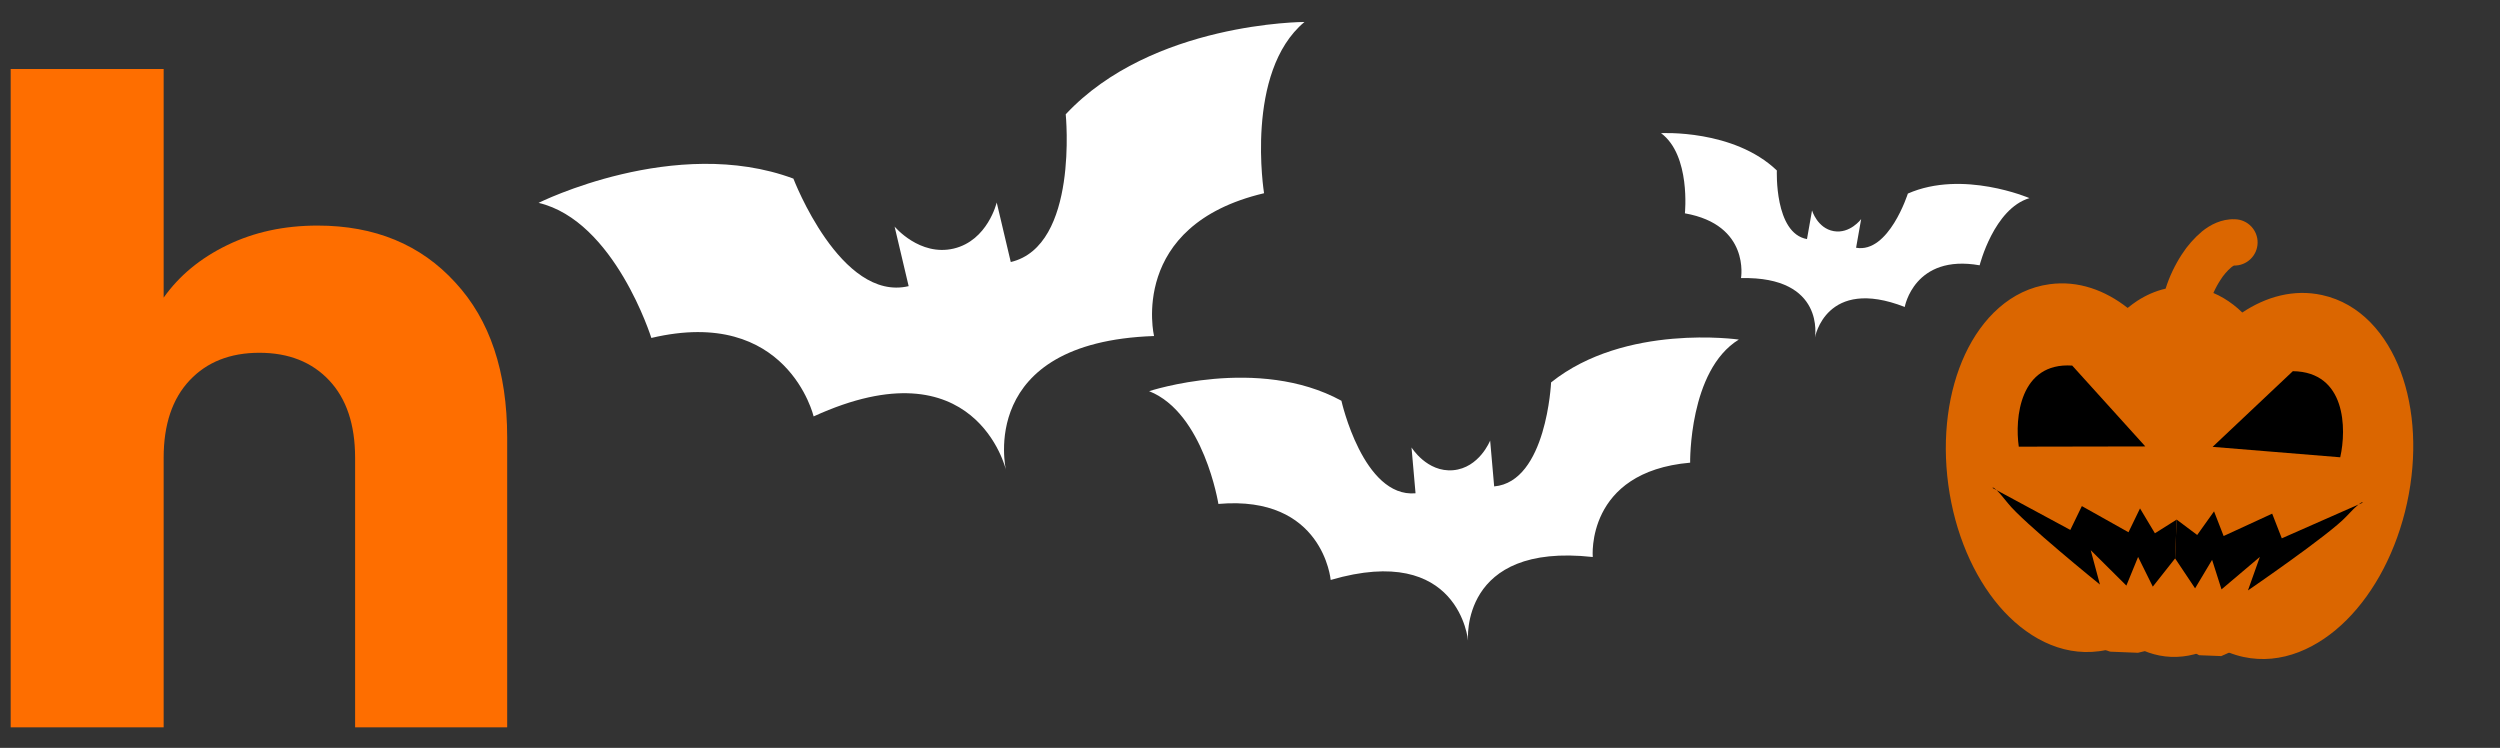 <svg width="117" height="35" viewBox="0 0 117 35" fill="none" xmlns="http://www.w3.org/2000/svg">
<rect x="0" y="0" width="117" height="35" fill="#333333" stroke="none"/>
<g clip-path="url(#clip0_279_222)">
<path d="M7.659 13.929C8.385 12.902 9.376 12.083 10.632 11.473C11.888 10.862 13.297 10.557 14.86 10.557C17.54 10.557 19.69 11.445 21.309 13.222C22.927 14.97 23.736 17.385 23.736 20.466V34.038H16.619V21.423C16.619 19.869 16.215 18.661 15.405 17.801C14.596 16.941 13.507 16.51 12.14 16.51C10.772 16.51 9.683 16.941 8.874 17.801C8.065 18.661 7.659 19.869 7.659 21.423V34.038H0.5V3.229H7.659V13.929Z" fill="#FE6E00"/>
<g clip-path="url(#clip1_279_222)">
<path d="M25.205 9.494C25.205 9.494 31.6 6.302 37.131 8.359C37.131 8.359 39.339 14.145 42.525 13.392L41.867 10.604C41.867 10.604 43.039 12.009 44.633 11.633C46.226 11.257 46.646 9.476 46.646 9.476L47.304 12.263C50.49 11.511 49.876 5.349 49.876 5.349C53.903 1.034 61.05 1.028 61.05 1.028C58.24 3.373 59.158 9.043 59.158 9.043C52.786 10.548 54.009 15.726 54.009 15.726C45.667 16.014 47.078 21.988 47.078 21.988C47.078 21.988 45.667 16.014 38.078 19.488C38.078 19.488 36.855 14.311 30.483 15.816C30.483 15.816 28.768 10.335 25.205 9.494Z" fill="white"/>
</g>
<g clip-path="url(#clip2_279_222)">
<path d="M53.779 18.307C53.779 18.307 58.884 16.624 62.778 18.755C62.778 18.755 63.794 23.301 66.247 23.086L66.059 20.94C66.059 20.94 66.78 22.113 68.006 22.006C69.233 21.898 69.739 20.618 69.739 20.618L69.927 22.764C72.38 22.55 72.591 17.897 72.591 17.897C76.055 15.122 81.376 15.892 81.376 15.892C79.03 17.333 79.099 21.653 79.099 21.653C74.193 22.082 74.541 26.068 74.541 26.068C68.301 25.378 68.704 29.978 68.704 29.978C68.704 29.978 68.301 25.378 62.276 27.142C62.276 27.142 61.927 23.155 57.021 23.584C57.021 23.584 56.339 19.319 53.779 18.307Z" fill="white"/>
</g>
<g clip-path="url(#clip3_279_222)">
<path d="M77.737 6.232C77.737 6.232 81.129 6.04 83.157 7.978C83.157 7.978 83.034 10.919 84.567 11.189L84.803 9.848C84.803 9.848 85.051 10.682 85.817 10.817C86.584 10.952 87.102 10.253 87.102 10.253L86.865 11.595C88.398 11.865 89.288 9.059 89.288 9.059C91.857 7.931 94.979 9.272 94.979 9.272C93.311 9.768 92.647 12.416 92.647 12.416C89.582 11.876 89.142 14.366 89.142 14.366C85.446 12.925 84.939 15.798 84.939 15.798C84.939 15.798 85.446 12.925 81.479 13.015C81.479 13.015 81.918 10.525 78.853 9.984C78.853 9.984 79.134 7.268 77.737 6.232Z" fill="white"/>
</g>
<path fill-rule="evenodd" clip-rule="evenodd" d="M104.595 10.261C104.882 10.267 105.155 10.387 105.354 10.594C105.553 10.801 105.662 11.079 105.656 11.366C105.65 11.654 105.531 11.927 105.323 12.126C105.116 12.325 104.838 12.434 104.551 12.428L104.503 12.453L104.42 12.514C104.225 12.682 104.057 12.879 103.92 13.097C103.792 13.292 103.681 13.498 103.586 13.712C103.92 13.852 104.231 14.039 104.52 14.262C104.665 14.373 104.805 14.495 104.939 14.626C106.051 13.886 107.343 13.518 108.67 13.808C110.468 14.198 111.703 15.652 112.352 17.391C113.004 19.141 113.132 21.325 112.649 23.543C112.166 25.76 111.143 27.694 109.822 29.014C108.51 30.326 106.782 31.135 104.985 30.744C104.52 30.642 104.074 30.464 103.667 30.218C103.046 30.584 102.333 30.766 101.612 30.742C100.867 30.712 100.192 30.458 99.605 30.056C99.185 30.267 98.731 30.412 98.25 30.476C96.427 30.724 94.769 29.779 93.565 28.369C92.353 26.947 91.486 24.939 91.181 22.69C90.876 20.439 91.177 18.273 91.966 16.581C92.751 14.899 94.097 13.547 95.921 13.301C97.267 13.118 98.525 13.587 99.574 14.411C99.719 14.293 99.868 14.183 100.02 14.082C100.431 13.816 100.876 13.617 101.351 13.509C101.521 12.952 101.798 12.383 102.108 11.908C102.37 11.499 102.694 11.132 103.067 10.82C103.434 10.527 103.96 10.236 104.595 10.261ZM102.215 15.587C101.906 15.575 101.562 15.667 101.203 15.899C100.619 16.279 100.02 17.014 99.547 18.091C99.08 19.157 98.767 20.485 98.709 21.953C98.65 23.421 98.857 24.771 99.237 25.87C99.624 26.98 100.163 27.76 100.714 28.186C101.053 28.447 101.385 28.565 101.698 28.577C102.011 28.59 102.352 28.499 102.71 28.265C103.293 27.886 103.893 27.151 104.366 26.074C104.833 25.008 105.145 23.679 105.204 22.211C105.262 20.744 105.056 19.393 104.675 18.295C104.289 17.184 103.75 16.403 103.199 15.979C102.86 15.717 102.523 15.6 102.215 15.587ZM96.212 15.447C95.367 15.562 94.525 16.221 93.93 17.496C93.341 18.76 93.07 20.497 93.328 22.398C93.585 24.299 94.309 25.901 95.214 26.962C96.07 27.967 96.99 28.39 97.799 28.344L98.006 28.323C97.67 27.774 97.397 27.189 97.19 26.58C96.713 25.202 96.476 23.579 96.544 21.867C96.612 20.155 96.977 18.556 97.564 17.221C97.739 16.821 97.941 16.434 98.168 16.062C97.494 15.553 96.819 15.365 96.212 15.447ZM106.21 16.382C106.406 16.761 106.576 17.166 106.722 17.584C107.2 18.962 107.437 20.586 107.369 22.297C107.301 24.01 106.936 25.609 106.349 26.944C106.094 27.534 105.775 28.095 105.398 28.617L105.445 28.628C106.278 28.809 107.294 28.478 108.29 27.483C109.276 26.497 110.125 24.956 110.533 23.082C110.94 21.208 110.808 19.454 110.321 18.148C109.828 16.829 109.043 16.106 108.209 15.924C107.611 15.794 106.922 15.928 106.21 16.382Z" fill="#DB6600"/>
<path d="M97.785 14.589L95.187 14.486L93.836 15.733L92.434 18.28L92.331 20.878L92.176 24.775L93.881 27.705L97.196 29.398L100.594 29.012L103.192 29.116L105.79 29.219L108.949 28.304L111.4 25.539L111.555 21.642L111.638 19.564L110.172 17.164L109.476 15.054L107.137 14.961L104.768 15.648L103.76 14.827L101.162 14.724L98.793 15.41L97.785 14.589Z" fill="#DB6600"/>
<path d="M100.058 30.55L98.759 30.498L97.075 29.944C97.245 29.073 97.636 27.331 97.844 27.34C98.052 27.348 104.152 27.937 107.176 28.231L106.314 30.279L105.015 30.227L103.955 30.705L102.916 30.664L101.897 30.103L100.058 30.55Z" fill="#DB6600"/>
<path d="M98.277 27.357C98.277 27.357 94.675 24.445 93.968 23.548C93.711 23.223 93.547 23.04 93.441 22.939L93.252 22.837C93.252 22.837 93.255 22.761 93.441 22.939L96.891 24.801L97.431 23.685L99.613 24.909L100.153 23.794L100.85 24.958L101.867 24.317L101.795 26.133L100.751 27.455L100.063 26.064L99.514 27.406L97.845 25.748L98.277 27.357Z" fill="black"/>
<path d="M105.204 27.632C105.204 27.632 109.025 25.015 109.802 24.177C110.084 23.873 110.262 23.704 110.375 23.612L110.572 23.526C110.572 23.526 110.575 23.45 110.375 23.612L106.788 25.194L106.338 24.039L104.066 25.086L103.617 23.931L102.829 25.037L101.867 24.316L101.794 26.132L102.73 27.534L103.526 26.201L103.967 27.583L105.762 26.063L105.204 27.632Z" fill="black"/>
<path d="M100.401 20.893L96.98 17.109C94.52 16.948 94.288 19.572 94.479 20.904L100.401 20.893Z" fill="black"/>
<path d="M103.55 20.913L107.305 17.371C109.799 17.406 109.823 20.072 109.523 21.401L103.55 20.913Z" fill="black"/>
</g>
<defs>
<clipPath id="clip0_279_222">
<rect width="117" height="35" fill="white"/>
</clipPath>
<clipPath id="clip1_279_222">
<rect width="39.286" height="39.286" fill="white" transform="translate(21 -2.969) rotate(-13.29)"/>
</clipPath>
<clipPath id="clip2_279_222">
<rect width="29.549" height="29.549" fill="white" transform="translate(52 8.575) rotate(-5)"/>
</clipPath>
<clipPath id="clip3_279_222">
<rect width="18.675" height="18.675" fill="white" transform="translate(78.243) rotate(10)"/>
</clipPath>
</defs>
</svg>
